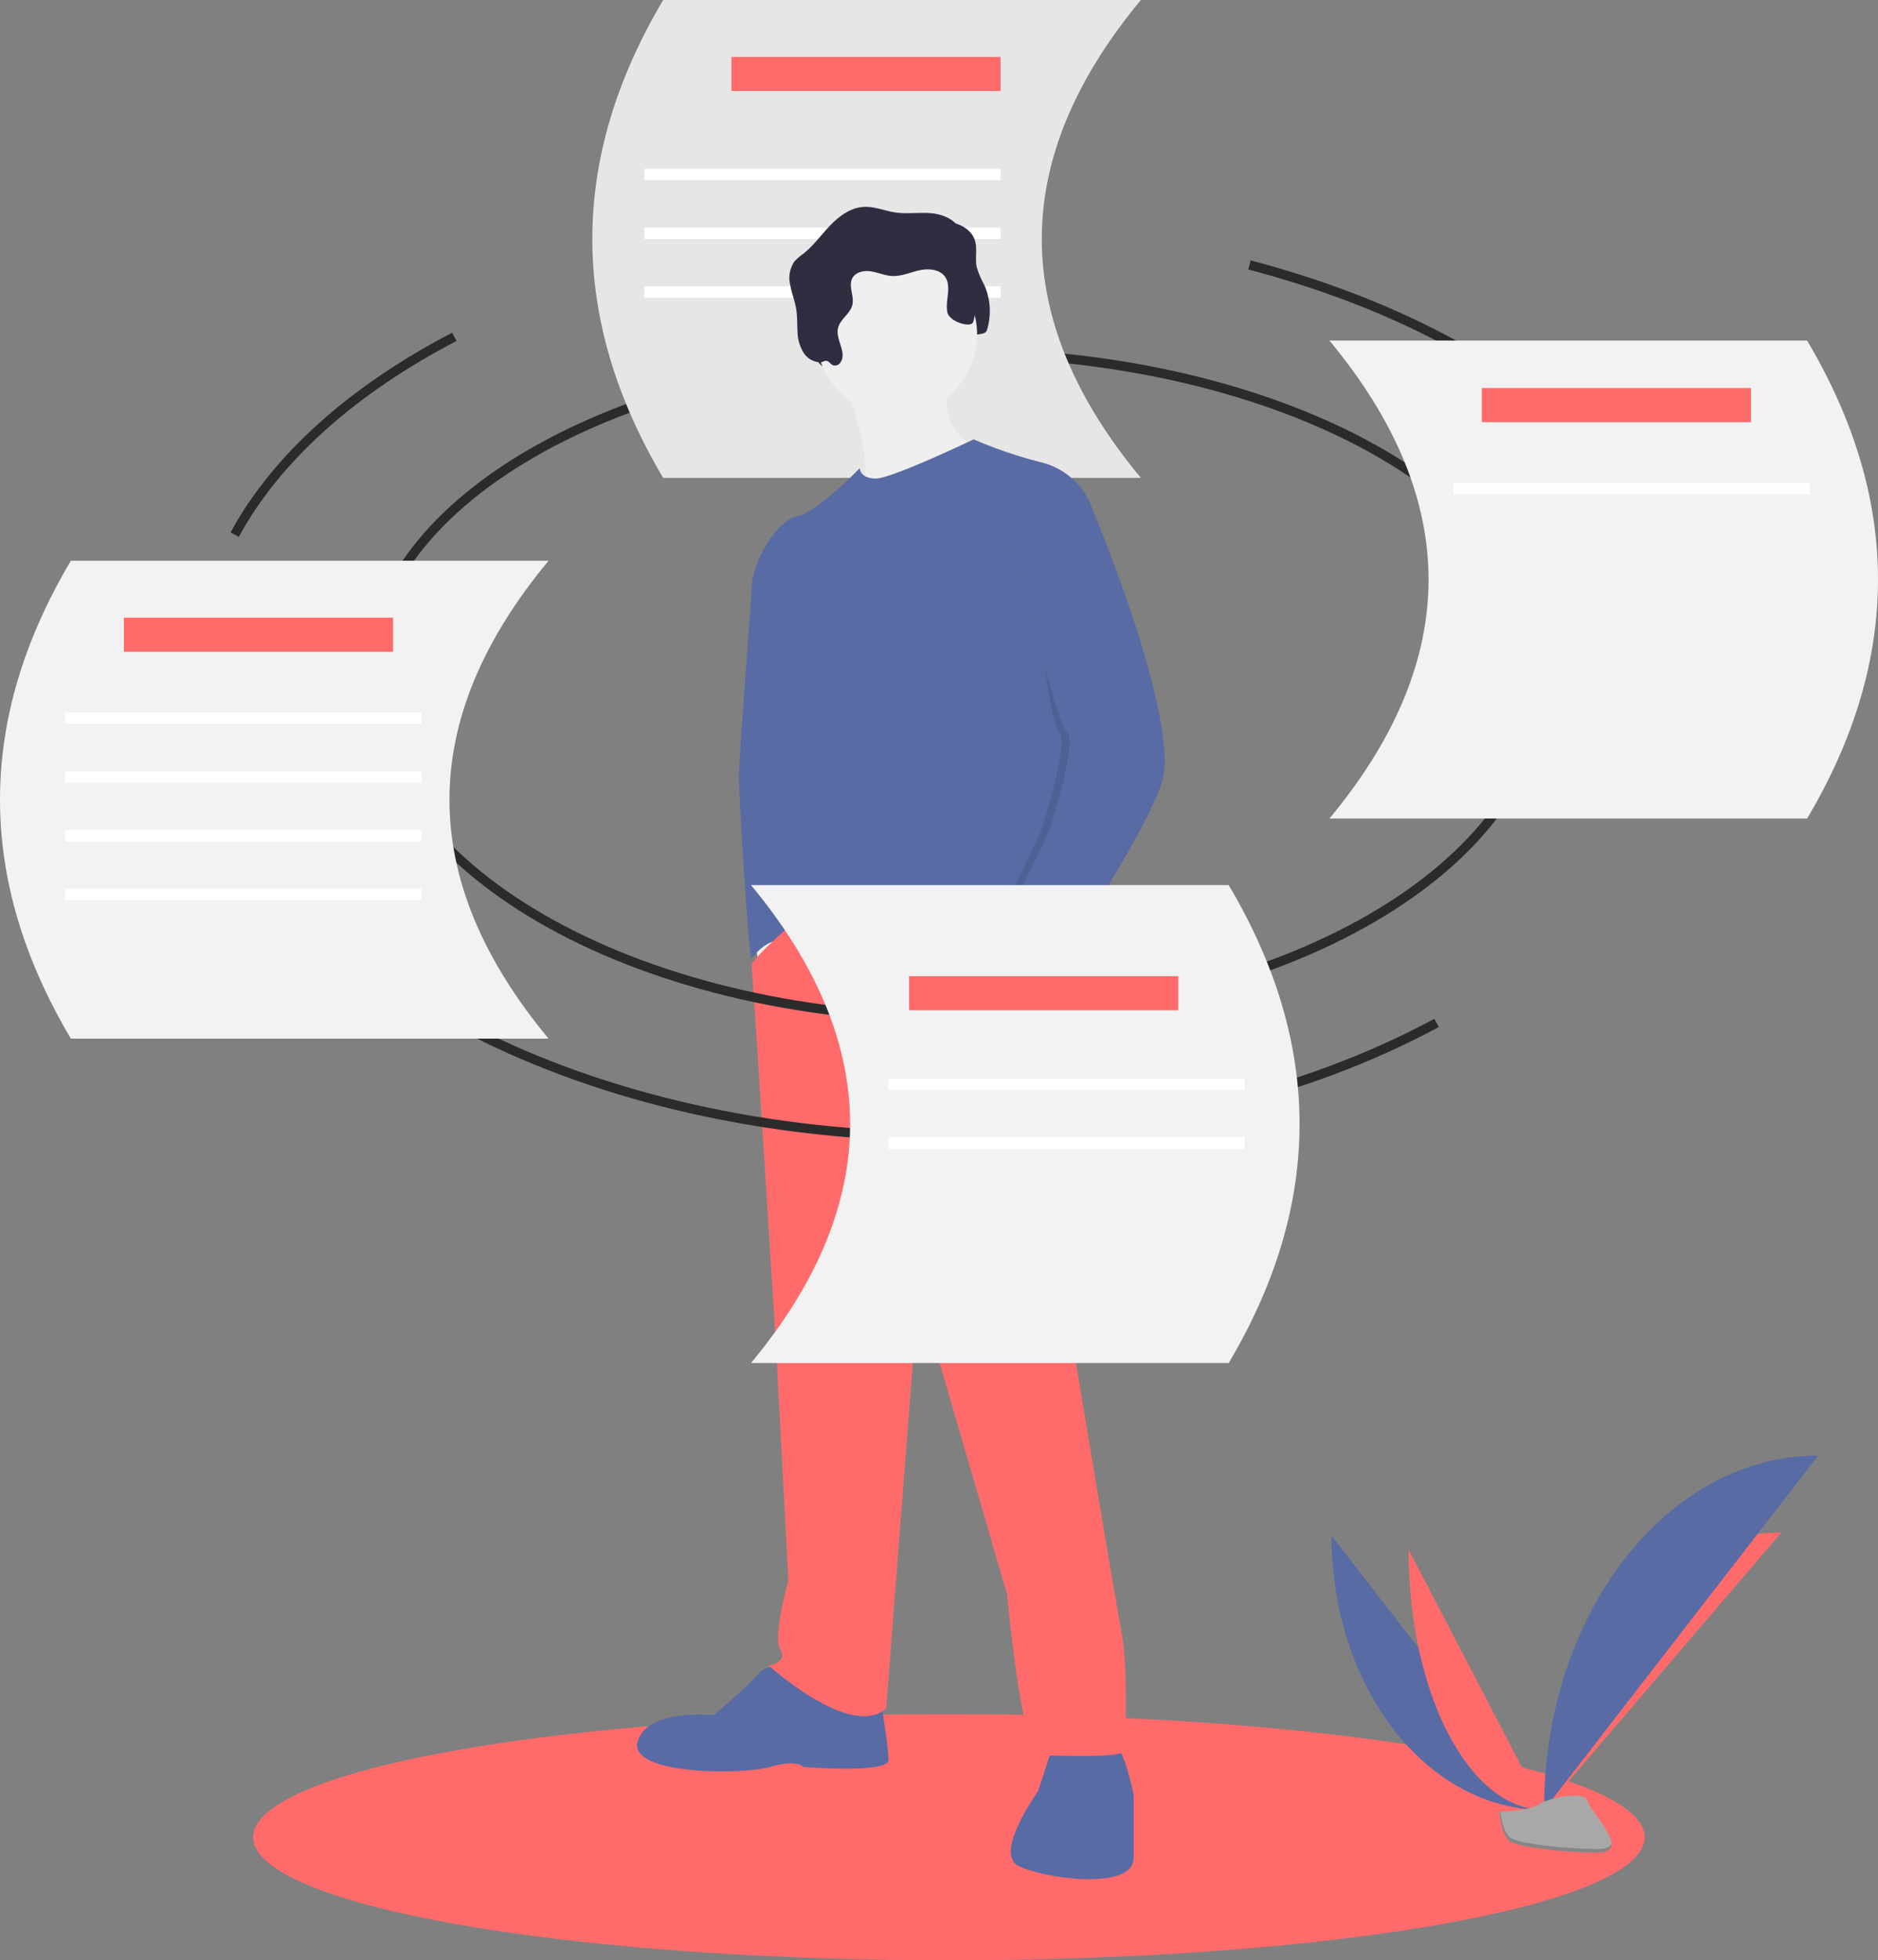 <svg xmlns="http://www.w3.org/2000/svg" width="400.768" height="418.151" viewBox="0 0 400.768 418.151">
  <rect x="0" y="0" width="400.768" height="418.151" fill="#808080" stroke="none"/>
  <g id="Group_30" data-name="Group 30" transform="translate(-147.232 -191)">
    <path id="Path_194" data-name="Path 194" d="M520.837,272.651l-2.707,7.134s-2.7,36.337-2.7,39.039,1.965,37.331,2.7,38.8c0,0,3.193-4.666,7.368-3.93s2.456-12.28,2.456-12.28l3.93-32.174-.737-16.21Z" transform="translate(-210.525 37.861)" opacity="0.1"/>
    <path id="Path_196" data-name="Path 196" d="M559.2,189.917s8.1,20.63,3.438,24.56,26.034-6.631,26.034-6.631l-.737-2.7s-10.07-3.93-5.158-15.227S559.2,189.917,559.2,189.917Z" transform="translate(-232.19 81.298)" opacity="0.1"/>
    <ellipse id="Ellipse_112" data-name="Ellipse 112" cx="148.474" cy="26.261" rx="148.474" ry="26.261" transform="translate(201.259 556.629)" fill="#ff6b6b"/>
    <path id="Path_183" data-name="Path 183" d="M359.174,254.309c0-38.258,56.1-69.272,125.3-69.272s125.3,31.014,125.3,69.272" transform="translate(-133.178 81.229)" fill="none" stroke="#2b2b2b" stroke-miterlimit="10" stroke-width="2"/>
    <path id="Path_184" data-name="Path 184" d="M570.563,137.937H468.626q-30.243-50.969,0-101.937H570.563Q528.277,86.969,570.563,137.937Z" transform="translate(-179.871 155)" fill="#e6e6e6"/>
    <rect id="Rectangle_56" data-name="Rectangle 56" width="57.441" height="7.281" transform="translate(303.318 203.135)" fill="#ff6b6b"/>
    <rect id="Rectangle_57" data-name="Rectangle 57" width="76.048" height="2.427" transform="translate(284.71 227.002)" fill="#fff"/>
    <rect id="Rectangle_58" data-name="Rectangle 58" width="76.048" height="2.427" transform="translate(284.71 239.542)" fill="#fff"/>
    <rect id="Rectangle_59" data-name="Rectangle 59" width="76.048" height="2.427" transform="translate(284.71 252.082)" fill="#fff"/>
    <path id="Path_185" data-name="Path 185" d="M765.887,684.659c0,32.329,20.282,58.489,45.346,58.489" transform="translate(-334.496 -166.078)" fill="#586ba4"/>
    <path id="Path_186" data-name="Path 186" d="M855.677,742.5c0-32.692,22.633-59.146,50.6-59.146" transform="translate(-378.941 -165.434)" fill="#ff6b6b"/>
    <path id="Path_187" data-name="Path 187" d="M798.42,690.463c0,30.709,12.933,55.558,28.916,55.558" transform="translate(-350.599 -168.951)" fill="#ff6b6b"/>
    <path id="Path_188" data-name="Path 188" d="M855.677,726.4c0-41.773,26.16-75.576,58.489-75.576" transform="translate(-378.941 -149.331)" fill="#586ba4"/>
    <path id="Path_189" data-name="Path 189" d="M836.788,797.887s6.431-.2,8.369-1.578,9.892-3.028,10.373-.815,9.664,11.008,2.4,11.067-16.87-1.131-18.8-2.309S836.788,797.887,836.788,797.887Z" transform="translate(-369.591 -220.404)" fill="#a8a8a8"/>
    <path id="Path_190" data-name="Path 190" d="M858.063,809.188c-7.26.059-16.87-1.131-18.8-2.309-1.473-.9-2.06-4.117-2.256-5.6l-.215.008s.407,5.187,2.342,6.365,11.544,2.368,18.8,2.309c2.1-.017,2.82-.763,2.78-1.867C860.422,808.759,859.623,809.176,858.063,809.188Z" transform="translate(-369.591 -223.802)" opacity="0.2"/>
    <path id="Path_191" data-name="Path 191" d="M551.947,160.568a1.406,1.406,0,0,0,1.649-.681c1.325-2.088-1.115-4.78-.586-7.2.423-1.935,2.623-3.084,3.072-5.014.437-1.875-.909-3.988,0-5.685.713-1.329,2.494-1.679,3.984-1.446s2.9.888,4.41.98c2.006.122,3.918-.761,5.88-1.2s4.354-.266,5.508,1.379c1.482,2.113-.021,5.055.495,7.583.41,2.008,2.091,3.67,2.127,5.719.013.728-1.9.142-1.8.863s-.8.086-.08,0a1.432,1.432,0,0,0,1.088-1.295c.086-.6,1.215-.8,1.2-1.408-.03-1.422,2.54-.463,2.963-1.821a13.767,13.767,0,0,0-.563-9.6,19.232,19.232,0,0,1-1.64-3.906c-.378-1.885.217-3.909-.406-5.728-.839-2.451-3.617-3.7-6.2-3.954s-5.2.2-7.762-.174c-2.3-.335-4.52-1.331-6.837-1.186-2.78.173-5.2,1.964-7.125,3.975s-3.561,4.324-5.75,6.046a11.273,11.273,0,0,0-1.844,1.587,6.192,6.192,0,0,0-.918,5.023c.31,1.729.985,3.379,1.27,5.113.268,1.629.185,3.294.3,4.941a8.684,8.684,0,0,0,1.449,4.664,4.4,4.4,0,0,0,3.425,1.79c.464.011.856-.406,1.324-.3C551.174,159.774,551.428,160.329,551.947,160.568Z" transform="translate(-224.007 110.064)" fill="#2f2e41"/>
    <path id="Path_192" data-name="Path 192" d="M318.546,393.5l1.719,10.561L323.7,399.4l-1.965-7.122Z" transform="translate(-10.444 -3.171)" fill="#efefef"/>
    <path id="Path_193" data-name="Path 193" d="M520.837,272.651l-2.707,7.134s-2.7,36.337-2.7,39.039,1.965,37.331,2.7,38.8c0,0,3.193-4.666,7.368-3.93s2.456-12.28,2.456-12.28l3.93-32.174-.737-16.21Z" transform="translate(-210.525 37.861)" fill="#586ba4"/>
    <path id="Path_195" data-name="Path 195" d="M559.2,189.917s8.1,20.63,3.438,24.56,26.034-6.631,26.034-6.631l-.737-2.7s-10.07-3.93-5.158-15.227S559.2,189.917,559.2,189.917Z" transform="translate(-232.19 81.298)" fill="#efefef"/>
    <path id="Path_197" data-name="Path 197" d="M503.473,740.306s-3.438-.982-5.4,1.474-9.333,8.6-9.333,8.6-14.245-1.474-16.21,5.649,22.35,7.122,28.244,5.4,7.122,0,7.122,0,18.175,1.474,18.175-1.474-1.719-13.017-1.719-13.017Z" transform="translate(-189.231 -193.526)" fill="#586ba4"/>
    <path id="Path_198" data-name="Path 198" d="M639.36,772.652l-3.193,9.824s-9.578,13.262-4.175,15.964,24.56,5.4,24.56-1.719V783.213s-1.965-9.578-3.93-10.561S639.36,772.652,639.36,772.652Z" transform="translate(-267.401 -209.417)" fill="#586ba4"/>
    <path id="Path_199" data-name="Path 199" d="M530.889,412.91s-10.355,9-10.109,10.225,5.158,80.066,5.158,80.066l2.7,51.085s-3.438,12.034-1.719,14.736-2.456,3.438-2.456,3.438,17.683,15.964,25.051,9.087l6.877-89.153L575.3,557.233s3.193,34.384,6.877,34.384,18.666.737,18.42-1.228.737-16.946-.982-25.788-13.262-78.838-13.262-78.838-.992-60.007,1.591-65.615-1.346-11.5-1.346-11.5l-17.192-6.631-20.63,2.456Z" transform="translate(-213.169 -26.172)" fill="#ff6b6b"/>
    <circle id="Ellipse_113" data-name="Ellipse 113" cx="17.192" cy="17.192" r="17.192" transform="translate(321.364 245.182)" fill="#efefef"/>
    <path id="Path_200" data-name="Path 200" d="M593.458,236.322a15.422,15.422,0,0,0-10.806-9.824,95.25,95.25,0,0,1-14.49-4.912s-17.438,8.35-20.876,8.35-3.438-2.21-3.438-2.21-8.842,9.333-13.508,10.315-11.543,12.526-9.087,18.911A35.638,35.638,0,0,0,528.374,268s-.982,34.384,2.21,40.77c0,0-7.859,14.982-.491,15.964s35.612-2.456,40.524.982,14-.737,15.227,3.93,3.93,5.649,3.93,5.649,4.175-6.631,1.719-10.561S593.458,236.322,593.458,236.322Z" transform="translate(-213.15 63.137)" fill="#586ba4"/>
    <path id="Path_201" data-name="Path 201" d="M624.9,433.625l-3.93,2.456s4.175,14.49,5.894,14.982,5.766-12.39,5.766-12.39Z" transform="translate(-262.762 -41.819)" fill="#a0616a"/>
    <path id="Path_202" data-name="Path 202" d="M546.112,157.163a1.406,1.406,0,0,0,1.648-.681c1.325-2.088-1.115-4.78-.586-7.2.423-1.935,2.623-3.084,3.072-5.014.437-1.875-.909-3.988,0-5.685.713-1.329,2.494-1.679,3.984-1.446s2.9.888,4.41.98c2.006.122,3.918-.761,5.88-1.2s4.354-.266,5.508,1.379c1.482,2.113-.021,5.055.495,7.583.41,2.008,5.077,3.417,5.5,2.059a13.767,13.767,0,0,0-.563-9.6,19.242,19.242,0,0,1-1.64-3.906c-.378-1.885.216-3.909-.406-5.728-.839-2.451-3.617-3.7-6.2-3.955s-5.2.2-7.762-.174c-2.3-.335-4.52-1.331-6.837-1.186-2.78.173-5.2,1.964-7.125,3.975s-3.561,4.324-5.75,6.046A11.28,11.28,0,0,0,537.9,135a6.193,6.193,0,0,0-.917,5.023c.31,1.729.985,3.379,1.27,5.113.268,1.629.185,3.294.3,4.941A8.684,8.684,0,0,0,540,154.742a4.4,4.4,0,0,0,3.425,1.79c.464.011.855-.406,1.324-.3C545.338,156.369,545.592,156.925,546.112,157.163Z" transform="translate(-221.118 111.749)" fill="#2f2e41"/>
    <path id="Path_203" data-name="Path 203" d="M633.024,255.064l7.982-4.3s19.4,46.173,14.736,58.944-22.6,39.051-22.6,39.051-14.245-2.947-12.771-5.894,11.052-21.858,11.789-24.315,5.649-18.42,3.438-20.139-6.508-41.629-6.508-41.629Z" transform="translate(-262.417 48.694)" opacity="0.1"/>
    <path id="Path_204" data-name="Path 204" d="M634.586,245.416l9.824,2.7s19.4,46.173,14.736,58.944-22.6,39.051-22.6,39.051-14.245-2.947-12.771-5.894,11.052-21.858,11.789-24.315,5.649-18.42,3.439-20.139-12.771-44.208-12.771-44.208Z" transform="translate(-264.102 51.342)" fill="#586ba4"/>
    <path id="Path_205" data-name="Path 205" d="M609.771,322.205c0,40.111-56.1,72.627-125.3,72.627s-125.3-32.516-125.3-72.627" transform="translate(-133.178 13.332)" fill="none" stroke="#2b2b2b" stroke-miterlimit="10" stroke-width="2"/>
    <path id="Path_206" data-name="Path 206" d="M608.793,468.058C580.786,483.163,544.241,492.3,504.265,492.3c-38.329,0-73.5-8.4-101.023-22.409" transform="translate(-154.991 -58.863)" fill="none" stroke="#2b2b2b" stroke-miterlimit="10" stroke-width="2"/>
    <path id="Path_207" data-name="Path 207" d="M731.188,147.906c53.3,14.01,91.262,44.826,94.792,81.12" transform="translate(-317.32 99.608)" fill="none" stroke="#2b2b2b" stroke-miterlimit="10" stroke-width="2"/>
    <path id="Path_208" data-name="Path 208" d="M302.373,220.467c8.981-16.507,25.388-31.033,46.884-42.193" transform="translate(-105.063 84.576)" fill="none" stroke="#2b2b2b" stroke-miterlimit="10" stroke-width="2"/>
    <path id="Path_209" data-name="Path 209" d="M520.568,511.793H622.505q30.243-50.969,0-101.937H520.568Q562.854,460.825,520.568,511.793Z" transform="translate(-213.066 -30.054)" fill="#f2f2f2"/>
    <rect id="Rectangle_60" data-name="Rectangle 60" width="57.441" height="7.281" transform="translate(341.231 399.219)" fill="#ff6b6b"/>
    <rect id="Rectangle_61" data-name="Rectangle 61" width="76.048" height="2.427" transform="translate(336.781 421.063)" fill="#fff"/>
    <rect id="Rectangle_62" data-name="Rectangle 62" width="76.048" height="2.427" transform="translate(336.781 433.602)" fill="#fff"/>
    <path id="Path_210" data-name="Path 210" d="M320.269,374.786H218.331q-30.243-50.969,0-101.937H320.269Q277.982,323.817,320.269,374.786Z" transform="translate(-55.978 37.763)" fill="#f2f2f2"/>
    <rect id="Rectangle_63" data-name="Rectangle 63" width="57.441" height="7.281" transform="translate(173.68 322.747)" fill="#ff6b6b"/>
    <rect id="Rectangle_64" data-name="Rectangle 64" width="76.048" height="2.427" transform="translate(161.14 342.973)" fill="#fff"/>
    <rect id="Rectangle_65" data-name="Rectangle 65" width="76.048" height="2.427" transform="translate(161.14 355.513)" fill="#fff"/>
    <rect id="Rectangle_66" data-name="Rectangle 66" width="76.048" height="2.427" transform="translate(161.14 368.052)" fill="#fff"/>
    <rect id="Rectangle_67" data-name="Rectangle 67" width="76.048" height="2.427" transform="translate(161.14 380.592)" fill="#fff"/>
    <path id="Path_211" data-name="Path 211" d="M765,281.807H866.934q30.243-50.969,0-101.937H765Q807.283,230.838,765,281.807Z" transform="translate(-334.055 83.786)" fill="#f2f2f2"/>
    <rect id="Rectangle_68" data-name="Rectangle 68" width="57.441" height="7.281" transform="translate(463.457 273.769)" fill="#ff6b6b"/>
    <rect id="Rectangle_69" data-name="Rectangle 69" width="76.048" height="2.427" transform="translate(457.389 293.994)" fill="#fff"/>
  </g>
</svg>
